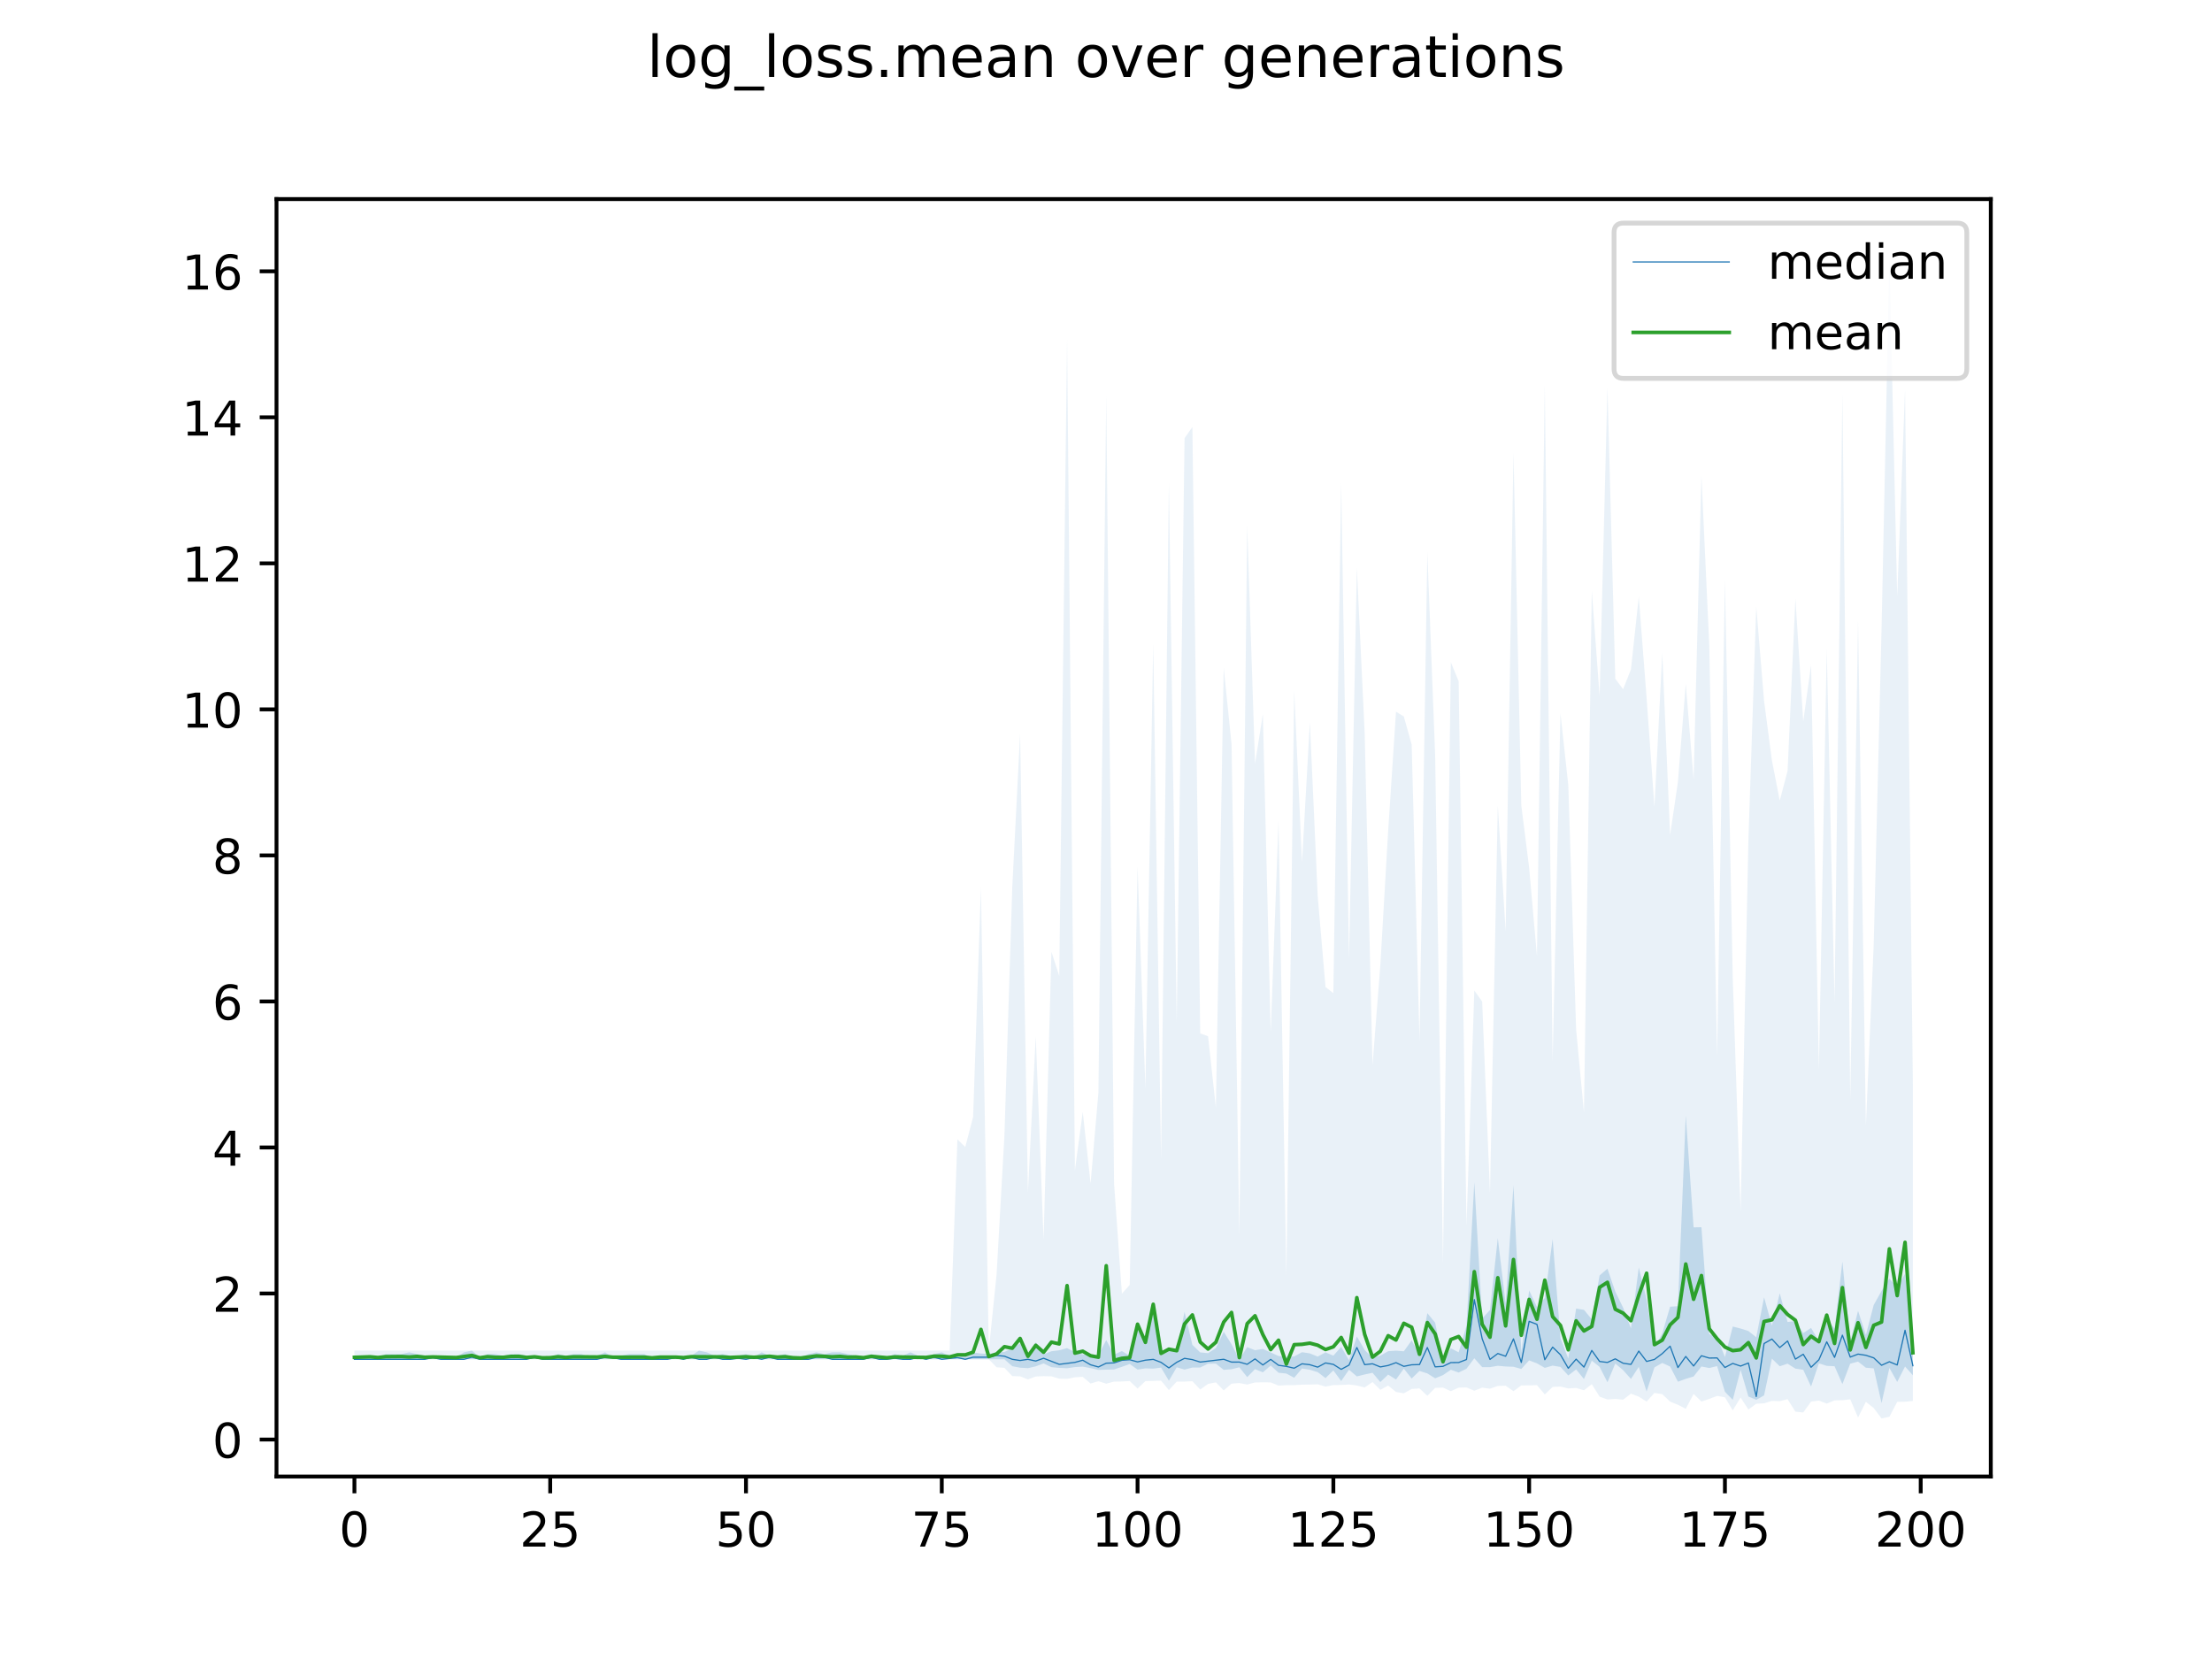 <?xml version="1.0" encoding="utf-8" standalone="no"?>
<!DOCTYPE svg PUBLIC "-//W3C//DTD SVG 1.1//EN"
  "http://www.w3.org/Graphics/SVG/1.1/DTD/svg11.dtd">
<!-- Created with matplotlib (https://matplotlib.org/) -->
<svg height="345.6pt" version="1.1" viewBox="0 0 460.8 345.6" width="460.8pt" xmlns="http://www.w3.org/2000/svg" xmlns:xlink="http://www.w3.org/1999/xlink">
 <defs>
  <style type="text/css">
*{stroke-linecap:butt;stroke-linejoin:round;}
  </style>
 </defs>
 <g id="figure_1">
  <g id="patch_1">
   <path d="M 0 345.6 
L 460.8 345.6 
L 460.8 0 
L 0 0 
z
" style="fill:#ffffff;"/>
  </g>
  <g id="axes_1">
   <g id="patch_2">
    <path d="M 57.6 307.584 
L 414.72 307.584 
L 414.72 41.472 
L 57.6 41.472 
z
" style="fill:#ffffff;"/>
   </g>
   <g id="PolyCollection_1">
    <path clip-path="url(#pe502522f1c)" d="M 73.833 282.726 
L 73.833 283.169 
L 75.464 283.169 
L 77.096 283.169 
L 78.727 283.169 
L 80.358 283.169 
L 81.99 283.169 
L 83.621 283.169 
L 85.253 283.169 
L 86.884 283.169 
L 88.516 283.169 
L 90.147 283.169 
L 91.778 283.169 
L 93.41 283.169 
L 95.041 283.169 
L 96.673 283.169 
L 98.304 283.169 
L 99.936 283.169 
L 101.567 283.169 
L 103.198 283.169 
L 104.83 283.169 
L 106.461 283.169 
L 108.093 283.169 
L 109.724 283.169 
L 111.356 283.169 
L 112.987 283.169 
L 114.618 283.169 
L 116.25 283.169 
L 117.881 283.169 
L 119.513 283.169 
L 121.144 283.169 
L 122.776 283.169 
L 124.407 283.169 
L 126.038 283.169 
L 127.67 283.169 
L 129.301 283.169 
L 130.933 283.169 
L 132.564 283.169 
L 134.196 283.169 
L 135.827 283.169 
L 137.458 283.169 
L 139.09 283.169 
L 140.721 283.169 
L 142.353 283.169 
L 143.984 283.169 
L 145.616 283.169 
L 147.247 283.169 
L 148.879 283.169 
L 150.51 283.169 
L 152.141 283.169 
L 153.773 283.169 
L 155.404 283.169 
L 157.036 283.169 
L 158.667 283.169 
L 160.299 283.169 
L 161.93 283.169 
L 163.561 283.169 
L 165.193 283.169 
L 166.824 283.169 
L 168.456 283.169 
L 170.087 283.169 
L 171.719 283.169 
L 173.35 283.169 
L 174.981 283.169 
L 176.613 283.169 
L 178.244 283.169 
L 179.876 283.169 
L 181.507 283.169 
L 183.139 283.169 
L 184.77 283.169 
L 186.401 283.169 
L 188.033 283.169 
L 189.664 283.169 
L 191.296 283.169 
L 192.927 283.169 
L 194.559 283.169 
L 196.19 283.169 
L 197.821 283.169 
L 199.453 283.169 
L 201.084 283.169 
L 202.716 283.169 
L 204.347 283.169 
L 205.979 283.169 
L 207.61 283.168 
L 209.241 283.169 
L 210.873 284.602 
L 212.504 284.916 
L 214.136 285.014 
L 215.767 284.633 
L 217.399 284.022 
L 219.03 284.805 
L 220.661 284.959 
L 222.293 285.031 
L 223.924 284.789 
L 225.556 284.698 
L 227.187 285.004 
L 228.819 285.375 
L 230.45 285.323 
L 232.081 285.285 
L 233.713 284.738 
L 235.344 284.145 
L 236.976 285.31 
L 238.607 285.055 
L 240.239 285.112 
L 241.87 284.898 
L 243.501 287.63 
L 245.133 284.836 
L 246.764 285.309 
L 248.396 284.889 
L 250.027 284.878 
L 251.659 284.082 
L 253.29 284.079 
L 254.921 285.369 
L 256.553 285.232 
L 258.184 284.832 
L 259.816 286.876 
L 261.447 285.218 
L 263.079 285.878 
L 264.71 284.472 
L 266.341 285.965 
L 267.973 286.134 
L 269.604 287.009 
L 271.236 285.082 
L 272.867 285.343 
L 274.499 285.836 
L 276.13 287.082 
L 277.761 285.482 
L 279.393 287.7 
L 281.024 285.339 
L 282.656 286.733 
L 284.287 286.325 
L 285.919 285.975 
L 287.55 287.903 
L 289.181 286.35 
L 290.813 287.374 
L 292.444 285.116 
L 294.076 287.167 
L 295.707 285.588 
L 297.339 286.107 
L 298.97 287.128 
L 300.601 286.462 
L 302.233 285.346 
L 303.864 285.919 
L 305.496 285.128 
L 307.127 282.952 
L 308.759 284.795 
L 310.39 284.799 
L 312.021 284.517 
L 313.653 284.665 
L 315.284 284.722 
L 316.916 285.18 
L 318.547 283.391 
L 320.179 284.012 
L 321.81 284.951 
L 323.441 284.481 
L 325.073 284.752 
L 326.704 286.541 
L 328.336 285.272 
L 329.967 287.279 
L 331.599 283.46 
L 333.23 284.737 
L 334.862 287.954 
L 336.493 284.048 
L 338.124 285.428 
L 339.756 287.256 
L 341.387 284.748 
L 343.019 289.873 
L 344.65 284.849 
L 346.282 283.929 
L 347.913 284.667 
L 349.544 287.836 
L 351.176 287.241 
L 352.807 286.747 
L 354.439 284.664 
L 356.07 284.979 
L 357.702 284.581 
L 359.333 289.929 
L 360.964 291.614 
L 362.596 285.372 
L 364.227 290.915 
L 365.859 291.613 
L 367.49 290.675 
L 369.122 283.027 
L 370.753 284.619 
L 372.384 284.075 
L 374.016 285.109 
L 375.647 285.346 
L 377.279 288.842 
L 378.91 284.007 
L 380.542 284.533 
L 382.173 284.611 
L 383.804 288.332 
L 385.436 284.081 
L 387.067 283.649 
L 388.699 284.92 
L 390.33 285.058 
L 391.962 292.295 
L 393.593 284.968 
L 395.224 287.882 
L 396.856 284.664 
L 398.487 286.496 
L 398.487 281.914 
L 398.487 281.914 
L 396.856 265.36 
L 395.224 268.183 
L 393.593 266.361 
L 391.962 268.929 
L 390.33 271.851 
L 388.699 278.084 
L 387.067 273.069 
L 385.436 279.495 
L 383.804 262.797 
L 382.173 276.785 
L 380.542 274.644 
L 378.91 279.376 
L 377.279 276.631 
L 375.647 277.699 
L 374.016 275.179 
L 372.384 275.393 
L 370.753 269.425 
L 369.122 276.134 
L 367.49 270.254 
L 365.859 278.578 
L 364.227 277.28 
L 362.596 276.756 
L 360.964 276.341 
L 359.333 282.691 
L 357.702 278.536 
L 356.07 277.936 
L 354.439 255.646 
L 352.807 255.682 
L 351.176 232.377 
L 349.544 272.106 
L 347.913 272.209 
L 346.282 277.767 
L 344.65 280.724 
L 343.019 270.68 
L 341.387 264.031 
L 339.756 276.714 
L 338.124 272.409 
L 336.493 269.061 
L 334.862 264.288 
L 333.23 265.686 
L 331.599 274.827 
L 329.967 272.862 
L 328.336 272.608 
L 326.704 283.01 
L 325.073 278.783 
L 323.441 258.117 
L 321.81 270.395 
L 320.179 272.263 
L 318.547 268.82 
L 316.916 281.738 
L 315.284 246.907 
L 313.653 271.59 
L 312.021 257.908 
L 310.39 272.906 
L 308.759 274.676 
L 307.127 246.268 
L 305.496 276.185 
L 303.864 281.714 
L 302.233 280.866 
L 300.601 283.772 
L 298.97 275.537 
L 297.339 273.55 
L 295.707 282.35 
L 294.076 279.234 
L 292.444 281.498 
L 290.813 281.371 
L 289.181 281.484 
L 287.55 282.393 
L 285.919 282.862 
L 284.287 281.218 
L 282.656 278.417 
L 281.024 283.342 
L 279.393 280.579 
L 277.761 282.41 
L 276.13 281.716 
L 274.499 282.601 
L 272.867 281.937 
L 271.236 281.688 
L 269.604 282.569 
L 267.973 282.677 
L 266.341 282.477 
L 264.71 281.742 
L 263.079 281.007 
L 261.447 281.271 
L 259.816 280.631 
L 258.184 283.181 
L 256.553 280.04 
L 254.921 277.423 
L 253.29 280.834 
L 251.659 281.885 
L 250.027 281.73 
L 248.396 280.164 
L 246.764 273.298 
L 245.133 281.321 
L 243.501 281.28 
L 241.87 282.186 
L 240.239 272.408 
L 238.607 278.62 
L 236.976 276.023 
L 235.344 282.432 
L 233.713 281.447 
L 232.081 282.2 
L 230.45 279.154 
L 228.819 282.315 
L 227.187 282.286 
L 225.556 282.139 
L 223.924 281.693 
L 222.293 280.835 
L 220.661 281.287 
L 219.03 281.49 
L 217.399 282.135 
L 215.767 279.616 
L 214.136 282.726 
L 212.504 279.876 
L 210.873 280.834 
L 209.241 281.633 
L 207.61 281.715 
L 205.979 282.06 
L 204.347 281.964 
L 202.716 281.715 
L 201.084 282.442 
L 199.453 282.726 
L 197.821 282.442 
L 196.19 281.715 
L 194.559 282.078 
L 192.927 282.785 
L 191.296 282.442 
L 189.664 281.715 
L 188.033 282.442 
L 186.401 282.078 
L 184.77 282.726 
L 183.139 282.442 
L 181.507 282.078 
L 179.876 282.726 
L 178.244 282.442 
L 176.613 282.078 
L 174.981 281.715 
L 173.35 281.715 
L 171.719 282.078 
L 170.087 281.715 
L 168.456 282.078 
L 166.824 282.726 
L 165.193 282.805 
L 163.561 282.078 
L 161.93 282.442 
L 160.299 282.442 
L 158.667 281.715 
L 157.036 282.726 
L 155.404 282.078 
L 153.773 282.442 
L 152.141 282.442 
L 150.51 282.078 
L 148.879 282.442 
L 147.247 281.715 
L 145.616 281.351 
L 143.984 282.442 
L 142.353 282.805 
L 140.721 282.726 
L 139.09 282.442 
L 137.458 282.726 
L 135.827 282.805 
L 134.196 282.078 
L 132.564 282.078 
L 130.933 282.078 
L 129.301 282.442 
L 127.67 282.726 
L 126.038 281.715 
L 124.407 282.442 
L 122.776 282.726 
L 121.144 282.078 
L 119.513 282.078 
L 117.881 282.442 
L 116.25 282.078 
L 114.618 282.726 
L 112.987 282.726 
L 111.356 282.442 
L 109.724 282.442 
L 108.093 282.078 
L 106.461 282.078 
L 104.83 282.442 
L 103.198 282.078 
L 101.567 282.078 
L 99.936 282.726 
L 98.304 281.351 
L 96.673 281.715 
L 95.041 282.785 
L 93.41 282.442 
L 91.778 282.442 
L 90.147 282.726 
L 88.516 282.442 
L 86.884 282.078 
L 85.253 281.715 
L 83.621 282.078 
L 81.99 282.078 
L 80.358 282.078 
L 78.727 282.726 
L 77.096 282.442 
L 75.464 282.442 
L 73.833 282.726 
z
" style="fill:#1f77b4;fill-opacity:0.2;"/>
   </g>
   <g id="PolyCollection_2">
    <path clip-path="url(#pe502522f1c)" d="M 73.833 281.351 
L 73.833 283.169 
L 75.464 283.169 
L 77.096 283.169 
L 78.727 283.169 
L 80.358 283.169 
L 81.99 283.169 
L 83.621 283.169 
L 85.253 283.169 
L 86.884 283.169 
L 88.516 283.169 
L 90.147 283.169 
L 91.778 283.169 
L 93.41 283.169 
L 95.041 283.169 
L 96.673 283.169 
L 98.304 283.169 
L 99.936 283.169 
L 101.567 283.169 
L 103.198 283.169 
L 104.83 283.169 
L 106.461 283.169 
L 108.093 283.169 
L 109.724 283.169 
L 111.356 283.169 
L 112.987 283.169 
L 114.618 283.169 
L 116.25 283.169 
L 117.881 283.169 
L 119.513 283.169 
L 121.144 283.169 
L 122.776 283.169 
L 124.407 283.169 
L 126.038 283.169 
L 127.67 283.169 
L 129.301 283.169 
L 130.933 283.169 
L 132.564 283.169 
L 134.196 283.169 
L 135.827 283.169 
L 137.458 283.169 
L 139.09 283.169 
L 140.721 283.169 
L 142.353 283.169 
L 143.984 283.169 
L 145.616 283.169 
L 147.247 283.169 
L 148.879 283.169 
L 150.51 283.169 
L 152.141 283.169 
L 153.773 283.169 
L 155.404 283.169 
L 157.036 283.169 
L 158.667 283.169 
L 160.299 283.169 
L 161.93 283.169 
L 163.561 283.169 
L 165.193 283.169 
L 166.824 283.169 
L 168.456 283.169 
L 170.087 283.169 
L 171.719 283.169 
L 173.35 283.169 
L 174.981 283.169 
L 176.613 283.169 
L 178.244 283.169 
L 179.876 283.169 
L 181.507 283.169 
L 183.139 283.169 
L 184.77 283.169 
L 186.401 283.169 
L 188.033 283.169 
L 189.664 283.169 
L 191.296 283.169 
L 192.927 283.169 
L 194.559 283.169 
L 196.19 283.169 
L 197.821 283.169 
L 199.453 283.169 
L 201.084 283.169 
L 202.716 283.169 
L 204.347 283.169 
L 205.979 283.169 
L 207.61 284.826 
L 209.241 284.944 
L 210.873 286.668 
L 212.504 286.709 
L 214.136 287.36 
L 215.767 286.744 
L 217.399 286.681 
L 219.03 286.712 
L 220.661 287.208 
L 222.293 287.237 
L 223.924 286.911 
L 225.556 286.823 
L 227.187 288.208 
L 228.819 287.729 
L 230.45 288.245 
L 232.081 287.81 
L 233.713 287.788 
L 235.344 287.697 
L 236.976 289.263 
L 238.607 287.708 
L 240.239 287.665 
L 241.87 287.611 
L 243.501 289.586 
L 245.133 287.812 
L 246.764 287.807 
L 248.396 287.73 
L 250.027 289.467 
L 251.659 288.302 
L 253.29 287.968 
L 254.921 289.645 
L 256.553 288.239 
L 258.184 288.115 
L 259.816 288.427 
L 261.447 287.992 
L 263.079 287.962 
L 264.71 287.983 
L 266.341 288.643 
L 267.973 288.558 
L 269.604 288.553 
L 271.236 288.448 
L 272.867 288.435 
L 274.499 288.375 
L 276.13 288.852 
L 277.761 288.538 
L 279.393 288.522 
L 281.024 288.415 
L 282.656 288.626 
L 284.287 289.036 
L 285.919 287.908 
L 287.55 289.534 
L 289.181 288.634 
L 290.813 289.973 
L 292.444 290.25 
L 294.076 289.347 
L 295.707 289.235 
L 297.339 290.781 
L 298.97 289.129 
L 300.601 289.06 
L 302.233 289.807 
L 303.864 289.072 
L 305.496 289.033 
L 307.127 289.714 
L 308.759 289.072 
L 310.39 289.292 
L 312.021 288.718 
L 313.653 288.671 
L 315.284 289.812 
L 316.916 288.603 
L 318.547 288.601 
L 320.179 288.558 
L 321.81 290.486 
L 323.441 288.92 
L 325.073 288.852 
L 326.704 289.239 
L 328.336 289.137 
L 329.967 289.62 
L 331.599 288.352 
L 333.23 290.947 
L 334.862 291.539 
L 336.493 291.417 
L 338.124 291.578 
L 339.756 290.328 
L 341.387 290.95 
L 343.019 291.972 
L 344.65 290.168 
L 346.282 290.43 
L 347.913 291.984 
L 349.544 292.643 
L 351.176 293.476 
L 352.807 290.382 
L 354.439 291.963 
L 356.07 291.412 
L 357.702 290.796 
L 359.333 291.075 
L 360.964 293.807 
L 362.596 291.134 
L 364.227 293.631 
L 365.859 292.422 
L 367.49 292.337 
L 369.122 291.828 
L 370.753 291.886 
L 372.384 291.473 
L 374.016 294.077 
L 375.647 294.24 
L 377.279 291.973 
L 378.91 291.762 
L 380.542 292.402 
L 382.173 291.716 
L 383.804 291.691 
L 385.436 291.506 
L 387.067 295.29 
L 388.699 292.029 
L 390.33 293.32 
L 391.962 295.488 
L 393.593 295.147 
L 395.224 292.031 
L 396.856 292.004 
L 398.487 291.844 
L 398.487 226.254 
L 398.487 226.254 
L 396.856 81.168 
L 395.224 124.248 
L 393.593 53.568 
L 391.962 131.064 
L 390.33 196.694 
L 388.699 234.497 
L 387.067 129.217 
L 385.436 229.077 
L 383.804 81.984 
L 382.173 208.722 
L 380.542 135.233 
L 378.91 222.748 
L 377.279 138.503 
L 375.647 150.29 
L 374.016 124.702 
L 372.384 160.602 
L 370.753 166.787 
L 369.122 158.407 
L 367.49 146.033 
L 365.859 126.356 
L 364.227 174.914 
L 362.596 252.325 
L 360.964 203.854 
L 359.333 120.765 
L 357.702 220.076 
L 356.07 134.372 
L 354.439 99.064 
L 352.807 162.335 
L 351.176 142.443 
L 349.544 162.891 
L 347.913 173.959 
L 346.282 136.035 
L 344.65 168.098 
L 343.019 145.408 
L 341.387 124.325 
L 339.756 139.443 
L 338.124 143.57 
L 336.493 141.394 
L 334.862 80.604 
L 333.23 145.044 
L 331.599 123.089 
L 329.967 231.75 
L 328.336 214.451 
L 326.704 163.56 
L 325.073 148.636 
L 323.441 221.098 
L 321.81 80.173 
L 320.179 199.186 
L 318.547 180.743 
L 316.916 167.792 
L 315.284 94.248 
L 313.653 193.982 
L 312.021 167.786 
L 310.39 248.546 
L 308.759 208.637 
L 307.127 206.336 
L 305.496 255.341 
L 303.864 141.916 
L 302.233 137.955 
L 300.601 263.29 
L 298.97 157.415 
L 297.339 115.03 
L 295.707 216.77 
L 294.076 155.097 
L 292.444 149.268 
L 290.813 148.251 
L 289.181 173.071 
L 287.55 201.057 
L 285.919 221.906 
L 284.287 152.715 
L 282.656 118.233 
L 281.024 199.815 
L 279.393 100.595 
L 277.761 206.902 
L 276.13 205.612 
L 274.499 186.626 
L 272.867 150.391 
L 271.236 179.588 
L 269.604 143.84 
L 267.973 265.974 
L 266.341 171 
L 264.71 215.011 
L 263.079 148.738 
L 261.447 159.118 
L 259.816 109.465 
L 258.184 257.372 
L 256.553 155.034 
L 254.921 139.097 
L 253.29 230.736 
L 251.659 215.855 
L 250.027 215.288 
L 248.396 88.952 
L 246.764 91.28 
L 245.133 213.014 
L 243.501 100.409 
L 241.87 241.493 
L 240.239 133.999 
L 238.607 226.699 
L 236.976 180.481 
L 235.344 267.658 
L 233.713 269.506 
L 232.081 246.567 
L 230.45 82.33 
L 228.819 227.612 
L 227.187 246.535 
L 225.556 231.635 
L 223.924 243.777 
L 222.293 70.64 
L 220.661 203.3 
L 219.03 198.266 
L 217.399 258.299 
L 215.767 215.831 
L 214.136 248.37 
L 212.504 152.852 
L 210.873 184.894 
L 209.241 236.547 
L 207.61 265.453 
L 205.979 281.351 
L 204.347 184.876 
L 202.716 232.664 
L 201.084 238.949 
L 199.453 237.347 
L 197.821 281.351 
L 196.19 281.351 
L 194.559 281.351 
L 192.927 281.351 
L 191.296 281.351 
L 189.664 281.351 
L 188.033 281.351 
L 186.401 281.351 
L 184.77 281.351 
L 183.139 281.351 
L 181.507 281.351 
L 179.876 281.351 
L 178.244 281.351 
L 176.613 281.351 
L 174.981 281.351 
L 173.35 281.351 
L 171.719 281.351 
L 170.087 281.351 
L 168.456 281.351 
L 166.824 281.351 
L 165.193 281.351 
L 163.561 281.351 
L 161.93 281.351 
L 160.299 281.351 
L 158.667 281.351 
L 157.036 281.351 
L 155.404 281.351 
L 153.773 281.351 
L 152.141 281.351 
L 150.51 281.351 
L 148.879 281.351 
L 147.247 281.351 
L 145.616 281.351 
L 143.984 281.351 
L 142.353 281.351 
L 140.721 281.351 
L 139.09 281.351 
L 137.458 281.351 
L 135.827 281.351 
L 134.196 281.351 
L 132.564 281.351 
L 130.933 281.351 
L 129.301 281.351 
L 127.67 281.351 
L 126.038 281.351 
L 124.407 281.351 
L 122.776 281.351 
L 121.144 281.351 
L 119.513 281.351 
L 117.881 281.351 
L 116.25 281.351 
L 114.618 281.351 
L 112.987 281.351 
L 111.356 281.351 
L 109.724 281.351 
L 108.093 281.351 
L 106.461 281.351 
L 104.83 281.351 
L 103.198 281.351 
L 101.567 281.351 
L 99.936 281.351 
L 98.304 281.351 
L 96.673 281.351 
L 95.041 281.351 
L 93.41 281.351 
L 91.778 281.351 
L 90.147 281.351 
L 88.516 281.351 
L 86.884 281.351 
L 85.253 281.351 
L 83.621 281.351 
L 81.99 281.351 
L 80.358 281.351 
L 78.727 281.351 
L 77.096 281.351 
L 75.464 281.351 
L 73.833 281.351 
z
" style="fill:#1f77b4;fill-opacity:0.1;"/>
   </g>
   <g id="matplotlib.axis_1">
    <g id="xtick_1">
     <g id="line2d_1">
      <defs>
       <path d="M 0 0 
L 0 3.5 
" id="mf4e3dee9b6" style="stroke:#000000;stroke-width:0.8;"/>
      </defs>
      <g>
       <use style="stroke:#000000;stroke-width:0.8;" x="73.833" xlink:href="#mf4e3dee9b6" y="307.584"/>
      </g>
     </g>
     <g id="text_1">
      <!-- 0 -->
      <defs>
       <path d="M 31.781 66.406 
Q 24.172 66.406 20.328 58.906 
Q 16.5 51.422 16.5 36.375 
Q 16.5 21.391 20.328 13.891 
Q 24.172 6.391 31.781 6.391 
Q 39.453 6.391 43.281 13.891 
Q 47.125 21.391 47.125 36.375 
Q 47.125 51.422 43.281 58.906 
Q 39.453 66.406 31.781 66.406 
z
M 31.781 74.219 
Q 44.047 74.219 50.516 64.516 
Q 56.984 54.828 56.984 36.375 
Q 56.984 17.969 50.516 8.266 
Q 44.047 -1.422 31.781 -1.422 
Q 19.531 -1.422 13.062 8.266 
Q 6.594 17.969 6.594 36.375 
Q 6.594 54.828 13.062 64.516 
Q 19.531 74.219 31.781 74.219 
z
" id="DejaVuSans-48"/>
      </defs>
      <g transform="translate(70.651 322.182)scale(0.1 -0.1)">
       <use xlink:href="#DejaVuSans-48"/>
      </g>
     </g>
    </g>
    <g id="xtick_2">
     <g id="line2d_2">
      <g>
       <use style="stroke:#000000;stroke-width:0.8;" x="114.618" xlink:href="#mf4e3dee9b6" y="307.584"/>
      </g>
     </g>
     <g id="text_2">
      <!-- 25 -->
      <defs>
       <path d="M 19.188 8.297 
L 53.609 8.297 
L 53.609 0 
L 7.328 0 
L 7.328 8.297 
Q 12.938 14.109 22.625 23.891 
Q 32.328 33.688 34.812 36.531 
Q 39.547 41.844 41.422 45.531 
Q 43.312 49.219 43.312 52.781 
Q 43.312 58.594 39.234 62.25 
Q 35.156 65.922 28.609 65.922 
Q 23.969 65.922 18.812 64.312 
Q 13.672 62.703 7.812 59.422 
L 7.812 69.391 
Q 13.766 71.781 18.938 73 
Q 24.125 74.219 28.422 74.219 
Q 39.75 74.219 46.484 68.547 
Q 53.219 62.891 53.219 53.422 
Q 53.219 48.922 51.531 44.891 
Q 49.859 40.875 45.406 35.406 
Q 44.188 33.984 37.641 27.219 
Q 31.109 20.453 19.188 8.297 
z
" id="DejaVuSans-50"/>
       <path d="M 10.797 72.906 
L 49.516 72.906 
L 49.516 64.594 
L 19.828 64.594 
L 19.828 46.734 
Q 21.969 47.469 24.109 47.828 
Q 26.266 48.188 28.422 48.188 
Q 40.625 48.188 47.75 41.5 
Q 54.891 34.812 54.891 23.391 
Q 54.891 11.625 47.562 5.094 
Q 40.234 -1.422 26.906 -1.422 
Q 22.312 -1.422 17.547 -0.641 
Q 12.797 0.141 7.719 1.703 
L 7.719 11.625 
Q 12.109 9.234 16.797 8.062 
Q 21.484 6.891 26.703 6.891 
Q 35.156 6.891 40.078 11.328 
Q 45.016 15.766 45.016 23.391 
Q 45.016 31 40.078 35.438 
Q 35.156 39.891 26.703 39.891 
Q 22.75 39.891 18.812 39.016 
Q 14.891 38.141 10.797 36.281 
z
" id="DejaVuSans-53"/>
      </defs>
      <g transform="translate(108.256 322.182)scale(0.1 -0.1)">
       <use xlink:href="#DejaVuSans-50"/>
       <use x="63.623" xlink:href="#DejaVuSans-53"/>
      </g>
     </g>
    </g>
    <g id="xtick_3">
     <g id="line2d_3">
      <g>
       <use style="stroke:#000000;stroke-width:0.8;" x="155.404" xlink:href="#mf4e3dee9b6" y="307.584"/>
      </g>
     </g>
     <g id="text_3">
      <!-- 50 -->
      <g transform="translate(149.042 322.182)scale(0.1 -0.1)">
       <use xlink:href="#DejaVuSans-53"/>
       <use x="63.623" xlink:href="#DejaVuSans-48"/>
      </g>
     </g>
    </g>
    <g id="xtick_4">
     <g id="line2d_4">
      <g>
       <use style="stroke:#000000;stroke-width:0.8;" x="196.19" xlink:href="#mf4e3dee9b6" y="307.584"/>
      </g>
     </g>
     <g id="text_4">
      <!-- 75 -->
      <defs>
       <path d="M 8.203 72.906 
L 55.078 72.906 
L 55.078 68.703 
L 28.609 0 
L 18.312 0 
L 43.219 64.594 
L 8.203 64.594 
z
" id="DejaVuSans-55"/>
      </defs>
      <g transform="translate(189.827 322.182)scale(0.1 -0.1)">
       <use xlink:href="#DejaVuSans-55"/>
       <use x="63.623" xlink:href="#DejaVuSans-53"/>
      </g>
     </g>
    </g>
    <g id="xtick_5">
     <g id="line2d_5">
      <g>
       <use style="stroke:#000000;stroke-width:0.8;" x="236.976" xlink:href="#mf4e3dee9b6" y="307.584"/>
      </g>
     </g>
     <g id="text_5">
      <!-- 100 -->
      <defs>
       <path d="M 12.406 8.297 
L 28.516 8.297 
L 28.516 63.922 
L 10.984 60.406 
L 10.984 69.391 
L 28.422 72.906 
L 38.281 72.906 
L 38.281 8.297 
L 54.391 8.297 
L 54.391 0 
L 12.406 0 
z
" id="DejaVuSans-49"/>
      </defs>
      <g transform="translate(227.432 322.182)scale(0.1 -0.1)">
       <use xlink:href="#DejaVuSans-49"/>
       <use x="63.623" xlink:href="#DejaVuSans-48"/>
       <use x="127.246" xlink:href="#DejaVuSans-48"/>
      </g>
     </g>
    </g>
    <g id="xtick_6">
     <g id="line2d_6">
      <g>
       <use style="stroke:#000000;stroke-width:0.8;" x="277.761" xlink:href="#mf4e3dee9b6" y="307.584"/>
      </g>
     </g>
     <g id="text_6">
      <!-- 125 -->
      <g transform="translate(268.218 322.182)scale(0.1 -0.1)">
       <use xlink:href="#DejaVuSans-49"/>
       <use x="63.623" xlink:href="#DejaVuSans-50"/>
       <use x="127.246" xlink:href="#DejaVuSans-53"/>
      </g>
     </g>
    </g>
    <g id="xtick_7">
     <g id="line2d_7">
      <g>
       <use style="stroke:#000000;stroke-width:0.8;" x="318.547" xlink:href="#mf4e3dee9b6" y="307.584"/>
      </g>
     </g>
     <g id="text_7">
      <!-- 150 -->
      <g transform="translate(309.003 322.182)scale(0.1 -0.1)">
       <use xlink:href="#DejaVuSans-49"/>
       <use x="63.623" xlink:href="#DejaVuSans-53"/>
       <use x="127.246" xlink:href="#DejaVuSans-48"/>
      </g>
     </g>
    </g>
    <g id="xtick_8">
     <g id="line2d_8">
      <g>
       <use style="stroke:#000000;stroke-width:0.8;" x="359.333" xlink:href="#mf4e3dee9b6" y="307.584"/>
      </g>
     </g>
     <g id="text_8">
      <!-- 175 -->
      <g transform="translate(349.789 322.182)scale(0.1 -0.1)">
       <use xlink:href="#DejaVuSans-49"/>
       <use x="63.623" xlink:href="#DejaVuSans-55"/>
       <use x="127.246" xlink:href="#DejaVuSans-53"/>
      </g>
     </g>
    </g>
    <g id="xtick_9">
     <g id="line2d_9">
      <g>
       <use style="stroke:#000000;stroke-width:0.8;" x="400.119" xlink:href="#mf4e3dee9b6" y="307.584"/>
      </g>
     </g>
     <g id="text_9">
      <!-- 200 -->
      <g transform="translate(390.575 322.182)scale(0.1 -0.1)">
       <use xlink:href="#DejaVuSans-50"/>
       <use x="63.623" xlink:href="#DejaVuSans-48"/>
       <use x="127.246" xlink:href="#DejaVuSans-48"/>
      </g>
     </g>
    </g>
   </g>
   <g id="matplotlib.axis_2">
    <g id="ytick_1">
     <g id="line2d_10">
      <defs>
       <path d="M 0 0 
L -3.5 0 
" id="ma619b55858" style="stroke:#000000;stroke-width:0.8;"/>
      </defs>
      <g>
       <use style="stroke:#000000;stroke-width:0.8;" x="57.6" xlink:href="#ma619b55858" y="299.879"/>
      </g>
     </g>
     <g id="text_10">
      <!-- 0 -->
      <g transform="translate(44.237 303.678)scale(0.1 -0.1)">
       <use xlink:href="#DejaVuSans-48"/>
      </g>
     </g>
    </g>
    <g id="ytick_2">
     <g id="line2d_11">
      <g>
       <use style="stroke:#000000;stroke-width:0.8;" x="57.6" xlink:href="#ma619b55858" y="269.458"/>
      </g>
     </g>
     <g id="text_11">
      <!-- 2 -->
      <g transform="translate(44.237 273.258)scale(0.1 -0.1)">
       <use xlink:href="#DejaVuSans-50"/>
      </g>
     </g>
    </g>
    <g id="ytick_3">
     <g id="line2d_12">
      <g>
       <use style="stroke:#000000;stroke-width:0.8;" x="57.6" xlink:href="#ma619b55858" y="239.038"/>
      </g>
     </g>
     <g id="text_12">
      <!-- 4 -->
      <defs>
       <path d="M 37.797 64.312 
L 12.891 25.391 
L 37.797 25.391 
z
M 35.203 72.906 
L 47.609 72.906 
L 47.609 25.391 
L 58.016 25.391 
L 58.016 17.188 
L 47.609 17.188 
L 47.609 0 
L 37.797 0 
L 37.797 17.188 
L 4.891 17.188 
L 4.891 26.703 
z
" id="DejaVuSans-52"/>
      </defs>
      <g transform="translate(44.237 242.837)scale(0.1 -0.1)">
       <use xlink:href="#DejaVuSans-52"/>
      </g>
     </g>
    </g>
    <g id="ytick_4">
     <g id="line2d_13">
      <g>
       <use style="stroke:#000000;stroke-width:0.8;" x="57.6" xlink:href="#ma619b55858" y="208.617"/>
      </g>
     </g>
     <g id="text_13">
      <!-- 6 -->
      <defs>
       <path d="M 33.016 40.375 
Q 26.375 40.375 22.484 35.828 
Q 18.609 31.297 18.609 23.391 
Q 18.609 15.531 22.484 10.953 
Q 26.375 6.391 33.016 6.391 
Q 39.656 6.391 43.531 10.953 
Q 47.406 15.531 47.406 23.391 
Q 47.406 31.297 43.531 35.828 
Q 39.656 40.375 33.016 40.375 
z
M 52.594 71.297 
L 52.594 62.312 
Q 48.875 64.062 45.094 64.984 
Q 41.312 65.922 37.594 65.922 
Q 27.828 65.922 22.672 59.328 
Q 17.531 52.734 16.797 39.406 
Q 19.672 43.656 24.016 45.922 
Q 28.375 48.188 33.594 48.188 
Q 44.578 48.188 50.953 41.516 
Q 57.328 34.859 57.328 23.391 
Q 57.328 12.156 50.688 5.359 
Q 44.047 -1.422 33.016 -1.422 
Q 20.359 -1.422 13.672 8.266 
Q 6.984 17.969 6.984 36.375 
Q 6.984 53.656 15.188 63.938 
Q 23.391 74.219 37.203 74.219 
Q 40.922 74.219 44.703 73.484 
Q 48.484 72.75 52.594 71.297 
z
" id="DejaVuSans-54"/>
      </defs>
      <g transform="translate(44.237 212.417)scale(0.1 -0.1)">
       <use xlink:href="#DejaVuSans-54"/>
      </g>
     </g>
    </g>
    <g id="ytick_5">
     <g id="line2d_14">
      <g>
       <use style="stroke:#000000;stroke-width:0.8;" x="57.6" xlink:href="#ma619b55858" y="178.197"/>
      </g>
     </g>
     <g id="text_14">
      <!-- 8 -->
      <defs>
       <path d="M 31.781 34.625 
Q 24.75 34.625 20.719 30.859 
Q 16.703 27.094 16.703 20.516 
Q 16.703 13.922 20.719 10.156 
Q 24.75 6.391 31.781 6.391 
Q 38.812 6.391 42.859 10.172 
Q 46.922 13.969 46.922 20.516 
Q 46.922 27.094 42.891 30.859 
Q 38.875 34.625 31.781 34.625 
z
M 21.922 38.812 
Q 15.578 40.375 12.031 44.719 
Q 8.5 49.078 8.5 55.328 
Q 8.5 64.062 14.719 69.141 
Q 20.953 74.219 31.781 74.219 
Q 42.672 74.219 48.875 69.141 
Q 55.078 64.062 55.078 55.328 
Q 55.078 49.078 51.531 44.719 
Q 48 40.375 41.703 38.812 
Q 48.828 37.156 52.797 32.312 
Q 56.781 27.484 56.781 20.516 
Q 56.781 9.906 50.312 4.234 
Q 43.844 -1.422 31.781 -1.422 
Q 19.734 -1.422 13.25 4.234 
Q 6.781 9.906 6.781 20.516 
Q 6.781 27.484 10.781 32.312 
Q 14.797 37.156 21.922 38.812 
z
M 18.312 54.391 
Q 18.312 48.734 21.844 45.562 
Q 25.391 42.391 31.781 42.391 
Q 38.141 42.391 41.719 45.562 
Q 45.312 48.734 45.312 54.391 
Q 45.312 60.062 41.719 63.234 
Q 38.141 66.406 31.781 66.406 
Q 25.391 66.406 21.844 63.234 
Q 18.312 60.062 18.312 54.391 
z
" id="DejaVuSans-56"/>
      </defs>
      <g transform="translate(44.237 181.996)scale(0.1 -0.1)">
       <use xlink:href="#DejaVuSans-56"/>
      </g>
     </g>
    </g>
    <g id="ytick_6">
     <g id="line2d_15">
      <g>
       <use style="stroke:#000000;stroke-width:0.8;" x="57.6" xlink:href="#ma619b55858" y="147.776"/>
      </g>
     </g>
     <g id="text_15">
      <!-- 10 -->
      <g transform="translate(37.875 151.575)scale(0.1 -0.1)">
       <use xlink:href="#DejaVuSans-49"/>
       <use x="63.623" xlink:href="#DejaVuSans-48"/>
      </g>
     </g>
    </g>
    <g id="ytick_7">
     <g id="line2d_16">
      <g>
       <use style="stroke:#000000;stroke-width:0.8;" x="57.6" xlink:href="#ma619b55858" y="117.356"/>
      </g>
     </g>
     <g id="text_16">
      <!-- 12 -->
      <g transform="translate(37.875 121.155)scale(0.1 -0.1)">
       <use xlink:href="#DejaVuSans-49"/>
       <use x="63.623" xlink:href="#DejaVuSans-50"/>
      </g>
     </g>
    </g>
    <g id="ytick_8">
     <g id="line2d_17">
      <g>
       <use style="stroke:#000000;stroke-width:0.8;" x="57.6" xlink:href="#ma619b55858" y="86.935"/>
      </g>
     </g>
     <g id="text_17">
      <!-- 14 -->
      <g transform="translate(37.875 90.734)scale(0.1 -0.1)">
       <use xlink:href="#DejaVuSans-49"/>
       <use x="63.623" xlink:href="#DejaVuSans-52"/>
      </g>
     </g>
    </g>
    <g id="ytick_9">
     <g id="line2d_18">
      <g>
       <use style="stroke:#000000;stroke-width:0.8;" x="57.6" xlink:href="#ma619b55858" y="56.515"/>
      </g>
     </g>
     <g id="text_18">
      <!-- 16 -->
      <g transform="translate(37.875 60.314)scale(0.1 -0.1)">
       <use xlink:href="#DejaVuSans-49"/>
       <use x="63.623" xlink:href="#DejaVuSans-54"/>
      </g>
     </g>
    </g>
   </g>
   <g id="line2d_19">
    <path clip-path="url(#pe502522f1c)" d="M 73.833 283.169 
L 88.516 283.169 
L 90.147 282.805 
L 91.778 283.169 
L 96.673 283.169 
L 98.304 282.726 
L 99.936 283.169 
L 109.724 283.169 
L 111.356 282.726 
L 112.987 283.169 
L 124.407 283.169 
L 126.038 282.726 
L 127.67 282.805 
L 129.301 283.169 
L 139.09 283.169 
L 140.721 282.805 
L 142.353 283.169 
L 143.984 282.726 
L 145.616 283.169 
L 147.247 283.169 
L 148.879 282.726 
L 150.51 283.169 
L 152.141 283.169 
L 153.773 282.947 
L 155.404 283.169 
L 157.036 282.805 
L 158.667 283.169 
L 160.299 282.726 
L 161.93 283.169 
L 168.456 283.169 
L 170.087 282.726 
L 171.719 282.726 
L 173.35 283.169 
L 179.876 283.169 
L 181.507 282.726 
L 183.139 283.169 
L 184.77 283.169 
L 186.401 282.947 
L 188.033 283.169 
L 189.664 283.169 
L 191.296 282.726 
L 192.927 283.169 
L 194.559 282.726 
L 196.19 283.169 
L 199.453 282.805 
L 201.084 283.169 
L 202.716 282.726 
L 205.979 282.728 
L 207.61 282.358 
L 209.241 282.519 
L 210.873 283.169 
L 212.504 283.414 
L 214.136 283.169 
L 215.767 283.525 
L 217.399 282.948 
L 220.661 284.216 
L 223.924 283.807 
L 225.556 283.355 
L 227.187 284.311 
L 228.819 284.765 
L 230.45 283.976 
L 232.081 283.914 
L 233.713 283.372 
L 235.344 283.255 
L 236.976 283.708 
L 238.607 283.347 
L 240.239 283.179 
L 241.87 283.806 
L 243.501 284.957 
L 245.133 283.788 
L 246.764 282.968 
L 248.396 283.229 
L 250.027 283.741 
L 254.921 283.159 
L 256.553 283.749 
L 258.184 283.745 
L 259.816 284.206 
L 261.447 283.083 
L 263.079 284.349 
L 264.71 283.184 
L 266.341 284.413 
L 267.973 284.645 
L 269.604 285.02 
L 271.236 284.105 
L 272.867 284.297 
L 274.499 284.8 
L 276.13 283.923 
L 277.761 284.226 
L 279.393 285.258 
L 281.024 284.377 
L 282.656 280.712 
L 284.287 284.285 
L 285.919 284.101 
L 287.55 284.758 
L 289.181 284.455 
L 290.813 283.866 
L 292.444 284.636 
L 294.076 284.31 
L 295.707 284.262 
L 297.339 280.711 
L 298.97 284.74 
L 300.601 284.636 
L 302.233 283.854 
L 303.864 283.838 
L 305.496 283.216 
L 307.127 270.735 
L 308.759 278.88 
L 310.39 283.191 
L 312.021 281.964 
L 313.653 282.53 
L 315.284 278.912 
L 316.916 283.825 
L 318.547 275.255 
L 320.179 275.889 
L 321.81 283.252 
L 323.441 280.629 
L 325.073 282.214 
L 326.704 285.034 
L 328.336 283.134 
L 329.967 284.794 
L 331.599 281.325 
L 333.23 283.62 
L 334.862 283.821 
L 336.493 283.071 
L 338.124 283.988 
L 339.756 284.225 
L 341.387 281.452 
L 343.019 283.614 
L 344.65 283.197 
L 346.282 281.976 
L 347.913 280.437 
L 349.544 284.889 
L 351.176 282.579 
L 352.807 284.561 
L 354.439 282.425 
L 356.07 282.909 
L 357.702 282.88 
L 359.333 284.875 
L 360.964 284.029 
L 362.596 284.579 
L 364.227 283.937 
L 365.859 290.925 
L 367.49 279.881 
L 369.122 278.952 
L 370.753 280.727 
L 372.384 279.352 
L 374.016 283.128 
L 375.647 282.115 
L 377.279 284.827 
L 378.91 283.261 
L 380.542 279.524 
L 382.173 282.765 
L 383.804 278.135 
L 385.436 282.707 
L 387.067 282.085 
L 388.699 282.334 
L 390.33 282.868 
L 391.962 284.409 
L 393.593 283.676 
L 395.224 284.348 
L 396.856 277.114 
L 398.487 284.51 
L 398.487 284.51 
" style="fill:none;stroke:#1f77b4;stroke-linecap:square;stroke-width:0.25;"/>
   </g>
   <g id="line2d_20">
    <path clip-path="url(#pe502522f1c)" d="M 73.833 282.758 
L 77.096 282.648 
L 78.727 282.797 
L 80.358 282.622 
L 83.621 282.589 
L 85.253 282.688 
L 86.884 282.568 
L 88.516 282.74 
L 90.147 282.675 
L 95.041 282.803 
L 98.304 282.362 
L 99.936 282.847 
L 101.567 282.623 
L 103.198 282.749 
L 104.83 282.759 
L 106.461 282.567 
L 108.093 282.557 
L 109.724 282.778 
L 111.356 282.65 
L 112.987 282.856 
L 114.618 282.831 
L 116.25 282.635 
L 117.881 282.778 
L 119.513 282.649 
L 124.407 282.688 
L 126.038 282.558 
L 127.67 282.729 
L 134.196 282.717 
L 135.827 282.866 
L 137.458 282.722 
L 140.721 282.713 
L 142.353 282.814 
L 143.984 282.63 
L 150.51 282.669 
L 152.141 282.78 
L 155.404 282.643 
L 157.036 282.747 
L 160.299 282.54 
L 161.93 282.707 
L 163.561 282.632 
L 165.193 282.837 
L 166.824 282.898 
L 170.087 282.46 
L 173.35 282.648 
L 174.981 282.562 
L 176.613 282.727 
L 178.244 282.685 
L 179.876 282.833 
L 181.507 282.55 
L 184.77 282.841 
L 186.401 282.672 
L 192.927 282.779 
L 194.559 282.519 
L 196.19 282.527 
L 197.821 282.673 
L 199.453 282.239 
L 201.084 282.242 
L 202.716 281.682 
L 204.347 276.934 
L 205.979 282.592 
L 207.61 282.055 
L 209.241 280.534 
L 210.873 280.855 
L 212.504 278.825 
L 214.136 282.539 
L 215.767 280.245 
L 217.399 281.701 
L 219.03 279.59 
L 220.661 279.962 
L 222.293 267.82 
L 223.924 281.881 
L 225.556 281.48 
L 227.187 282.426 
L 228.819 282.732 
L 230.45 263.68 
L 232.081 283.39 
L 233.713 282.965 
L 235.344 282.81 
L 236.976 275.853 
L 238.607 279.639 
L 240.239 271.704 
L 241.87 281.934 
L 243.501 281.057 
L 245.133 281.376 
L 246.764 275.796 
L 248.396 273.921 
L 250.027 279.572 
L 251.659 281.021 
L 253.29 279.617 
L 254.921 275.414 
L 256.553 273.406 
L 258.184 282.815 
L 259.816 275.733 
L 261.447 274.098 
L 263.079 278.02 
L 264.71 281.149 
L 266.341 279.192 
L 267.973 284.161 
L 269.604 280.117 
L 271.236 280.046 
L 272.867 279.803 
L 274.499 280.232 
L 276.13 281.124 
L 277.761 280.565 
L 279.393 278.622 
L 281.024 281.89 
L 282.656 270.325 
L 284.287 277.967 
L 285.919 282.713 
L 287.55 281.494 
L 289.181 278.25 
L 290.813 279.146 
L 292.444 275.664 
L 294.076 276.488 
L 295.707 282.115 
L 297.339 275.51 
L 298.97 277.878 
L 300.601 283.677 
L 302.233 279.046 
L 303.864 278.421 
L 305.496 280.666 
L 307.127 264.915 
L 308.759 275.879 
L 310.39 278.565 
L 312.021 266.178 
L 313.653 276.204 
L 315.284 262.378 
L 316.916 278.164 
L 318.547 270.692 
L 320.179 274.82 
L 321.81 266.689 
L 323.441 274.285 
L 325.073 276.104 
L 326.704 281.195 
L 328.336 275.158 
L 329.967 277.264 
L 331.599 276.317 
L 333.23 268.169 
L 334.862 267.125 
L 336.493 272.741 
L 338.124 273.55 
L 339.756 275.126 
L 341.387 269.808 
L 343.019 265.234 
L 344.65 280.119 
L 346.282 279.172 
L 347.913 275.985 
L 349.544 274.434 
L 351.176 263.322 
L 352.807 270.662 
L 354.439 265.719 
L 356.07 276.798 
L 357.702 278.88 
L 359.333 280.611 
L 360.964 281.365 
L 362.596 281.169 
L 364.227 279.695 
L 365.859 282.879 
L 367.49 275.288 
L 369.122 274.941 
L 370.753 272.004 
L 372.384 273.824 
L 374.016 275.035 
L 375.647 280.097 
L 377.279 278.365 
L 378.91 279.494 
L 380.542 273.964 
L 382.173 279.862 
L 383.804 268.24 
L 385.436 281.213 
L 387.067 275.547 
L 388.699 280.695 
L 390.33 276.087 
L 391.962 275.409 
L 393.593 260.166 
L 395.224 269.895 
L 396.856 258.796 
L 398.487 281.8 
L 398.487 281.8 
" style="fill:none;stroke:#2ca02c;stroke-linecap:square;stroke-width:0.75;"/>
   </g>
   <g id="patch_3">
    <path d="M 57.6 307.584 
L 57.6 41.472 
" style="fill:none;stroke:#000000;stroke-linecap:square;stroke-linejoin:miter;stroke-width:0.8;"/>
   </g>
   <g id="patch_4">
    <path d="M 414.72 307.584 
L 414.72 41.472 
" style="fill:none;stroke:#000000;stroke-linecap:square;stroke-linejoin:miter;stroke-width:0.8;"/>
   </g>
   <g id="patch_5">
    <path d="M 57.6 307.584 
L 414.72 307.584 
" style="fill:none;stroke:#000000;stroke-linecap:square;stroke-linejoin:miter;stroke-width:0.8;"/>
   </g>
   <g id="patch_6">
    <path d="M 57.6 41.472 
L 414.72 41.472 
" style="fill:none;stroke:#000000;stroke-linecap:square;stroke-linejoin:miter;stroke-width:0.8;"/>
   </g>
   <g id="legend_1">
    <g id="patch_7">
     <path d="M 338.234 78.828 
L 407.72 78.828 
Q 409.72 78.828 409.72 76.828 
L 409.72 48.472 
Q 409.72 46.472 407.72 46.472 
L 338.234 46.472 
Q 336.234 46.472 336.234 48.472 
L 336.234 76.828 
Q 336.234 78.828 338.234 78.828 
z
" style="fill:#ffffff;opacity:0.8;stroke:#cccccc;stroke-linejoin:miter;"/>
    </g>
    <g id="line2d_21">
     <path d="M 340.234 54.57 
L 360.234 54.57 
" style="fill:none;stroke:#1f77b4;stroke-linecap:square;stroke-width:0.25;"/>
    </g>
    <g id="line2d_22"/>
    <g id="text_19">
     <!-- median -->
     <defs>
      <path d="M 52 44.188 
Q 55.375 50.25 60.062 53.125 
Q 64.75 56 71.094 56 
Q 79.641 56 84.281 50.016 
Q 88.922 44.047 88.922 33.016 
L 88.922 0 
L 79.891 0 
L 79.891 32.719 
Q 79.891 40.578 77.094 44.375 
Q 74.312 48.188 68.609 48.188 
Q 61.625 48.188 57.562 43.547 
Q 53.516 38.922 53.516 30.906 
L 53.516 0 
L 44.484 0 
L 44.484 32.719 
Q 44.484 40.625 41.703 44.406 
Q 38.922 48.188 33.109 48.188 
Q 26.219 48.188 22.156 43.531 
Q 18.109 38.875 18.109 30.906 
L 18.109 0 
L 9.078 0 
L 9.078 54.688 
L 18.109 54.688 
L 18.109 46.188 
Q 21.188 51.219 25.484 53.609 
Q 29.781 56 35.688 56 
Q 41.656 56 45.828 52.969 
Q 50 49.953 52 44.188 
z
" id="DejaVuSans-109"/>
      <path d="M 56.203 29.594 
L 56.203 25.203 
L 14.891 25.203 
Q 15.484 15.922 20.484 11.062 
Q 25.484 6.203 34.422 6.203 
Q 39.594 6.203 44.453 7.469 
Q 49.312 8.734 54.109 11.281 
L 54.109 2.781 
Q 49.266 0.734 44.188 -0.344 
Q 39.109 -1.422 33.891 -1.422 
Q 20.797 -1.422 13.156 6.188 
Q 5.516 13.812 5.516 26.812 
Q 5.516 40.234 12.766 48.109 
Q 20.016 56 32.328 56 
Q 43.359 56 49.781 48.891 
Q 56.203 41.797 56.203 29.594 
z
M 47.219 32.234 
Q 47.125 39.594 43.094 43.984 
Q 39.062 48.391 32.422 48.391 
Q 24.906 48.391 20.391 44.141 
Q 15.875 39.891 15.188 32.172 
z
" id="DejaVuSans-101"/>
      <path d="M 45.406 46.391 
L 45.406 75.984 
L 54.391 75.984 
L 54.391 0 
L 45.406 0 
L 45.406 8.203 
Q 42.578 3.328 38.25 0.953 
Q 33.938 -1.422 27.875 -1.422 
Q 17.969 -1.422 11.734 6.484 
Q 5.516 14.406 5.516 27.297 
Q 5.516 40.188 11.734 48.094 
Q 17.969 56 27.875 56 
Q 33.938 56 38.25 53.625 
Q 42.578 51.266 45.406 46.391 
z
M 14.797 27.297 
Q 14.797 17.391 18.875 11.75 
Q 22.953 6.109 30.078 6.109 
Q 37.203 6.109 41.297 11.75 
Q 45.406 17.391 45.406 27.297 
Q 45.406 37.203 41.297 42.844 
Q 37.203 48.484 30.078 48.484 
Q 22.953 48.484 18.875 42.844 
Q 14.797 37.203 14.797 27.297 
z
" id="DejaVuSans-100"/>
      <path d="M 9.422 54.688 
L 18.406 54.688 
L 18.406 0 
L 9.422 0 
z
M 9.422 75.984 
L 18.406 75.984 
L 18.406 64.594 
L 9.422 64.594 
z
" id="DejaVuSans-105"/>
      <path d="M 34.281 27.484 
Q 23.391 27.484 19.188 25 
Q 14.984 22.516 14.984 16.5 
Q 14.984 11.719 18.141 8.906 
Q 21.297 6.109 26.703 6.109 
Q 34.188 6.109 38.703 11.406 
Q 43.219 16.703 43.219 25.484 
L 43.219 27.484 
z
M 52.203 31.203 
L 52.203 0 
L 43.219 0 
L 43.219 8.297 
Q 40.141 3.328 35.547 0.953 
Q 30.953 -1.422 24.312 -1.422 
Q 15.922 -1.422 10.953 3.297 
Q 6 8.016 6 15.922 
Q 6 25.141 12.172 29.828 
Q 18.359 34.516 30.609 34.516 
L 43.219 34.516 
L 43.219 35.406 
Q 43.219 41.609 39.141 45 
Q 35.062 48.391 27.688 48.391 
Q 23 48.391 18.547 47.266 
Q 14.109 46.141 10.016 43.891 
L 10.016 52.203 
Q 14.938 54.109 19.578 55.047 
Q 24.219 56 28.609 56 
Q 40.484 56 46.344 49.844 
Q 52.203 43.703 52.203 31.203 
z
" id="DejaVuSans-97"/>
      <path d="M 54.891 33.016 
L 54.891 0 
L 45.906 0 
L 45.906 32.719 
Q 45.906 40.484 42.875 44.328 
Q 39.844 48.188 33.797 48.188 
Q 26.516 48.188 22.312 43.547 
Q 18.109 38.922 18.109 30.906 
L 18.109 0 
L 9.078 0 
L 9.078 54.688 
L 18.109 54.688 
L 18.109 46.188 
Q 21.344 51.125 25.703 53.562 
Q 30.078 56 35.797 56 
Q 45.219 56 50.047 50.172 
Q 54.891 44.344 54.891 33.016 
z
" id="DejaVuSans-110"/>
     </defs>
     <g transform="translate(368.234 58.07)scale(0.1 -0.1)">
      <use xlink:href="#DejaVuSans-109"/>
      <use x="97.412" xlink:href="#DejaVuSans-101"/>
      <use x="158.936" xlink:href="#DejaVuSans-100"/>
      <use x="222.412" xlink:href="#DejaVuSans-105"/>
      <use x="250.195" xlink:href="#DejaVuSans-97"/>
      <use x="311.475" xlink:href="#DejaVuSans-110"/>
     </g>
    </g>
    <g id="line2d_23">
     <path d="M 340.234 69.249 
L 360.234 69.249 
" style="fill:none;stroke:#2ca02c;stroke-linecap:square;stroke-width:0.75;"/>
    </g>
    <g id="line2d_24"/>
    <g id="text_20">
     <!-- mean -->
     <g transform="translate(368.234 72.749)scale(0.1 -0.1)">
      <use xlink:href="#DejaVuSans-109"/>
      <use x="97.412" xlink:href="#DejaVuSans-101"/>
      <use x="158.936" xlink:href="#DejaVuSans-97"/>
      <use x="220.215" xlink:href="#DejaVuSans-110"/>
     </g>
    </g>
   </g>
  </g>
  <g id="text_21">
   <!-- log_loss.mean over generations -->
   <defs>
    <path d="M 9.422 75.984 
L 18.406 75.984 
L 18.406 0 
L 9.422 0 
z
" id="DejaVuSans-108"/>
    <path d="M 30.609 48.391 
Q 23.391 48.391 19.188 42.75 
Q 14.984 37.109 14.984 27.297 
Q 14.984 17.484 19.156 11.844 
Q 23.344 6.203 30.609 6.203 
Q 37.797 6.203 41.984 11.859 
Q 46.188 17.531 46.188 27.297 
Q 46.188 37.016 41.984 42.703 
Q 37.797 48.391 30.609 48.391 
z
M 30.609 56 
Q 42.328 56 49.016 48.375 
Q 55.719 40.766 55.719 27.297 
Q 55.719 13.875 49.016 6.219 
Q 42.328 -1.422 30.609 -1.422 
Q 18.844 -1.422 12.172 6.219 
Q 5.516 13.875 5.516 27.297 
Q 5.516 40.766 12.172 48.375 
Q 18.844 56 30.609 56 
z
" id="DejaVuSans-111"/>
    <path d="M 45.406 27.984 
Q 45.406 37.75 41.375 43.109 
Q 37.359 48.484 30.078 48.484 
Q 22.859 48.484 18.828 43.109 
Q 14.797 37.75 14.797 27.984 
Q 14.797 18.266 18.828 12.891 
Q 22.859 7.516 30.078 7.516 
Q 37.359 7.516 41.375 12.891 
Q 45.406 18.266 45.406 27.984 
z
M 54.391 6.781 
Q 54.391 -7.172 48.188 -13.984 
Q 42 -20.797 29.203 -20.797 
Q 24.469 -20.797 20.266 -20.094 
Q 16.062 -19.391 12.109 -17.922 
L 12.109 -9.188 
Q 16.062 -11.328 19.922 -12.344 
Q 23.781 -13.375 27.781 -13.375 
Q 36.625 -13.375 41.016 -8.766 
Q 45.406 -4.156 45.406 5.172 
L 45.406 9.625 
Q 42.625 4.781 38.281 2.391 
Q 33.938 0 27.875 0 
Q 17.828 0 11.672 7.656 
Q 5.516 15.328 5.516 27.984 
Q 5.516 40.672 11.672 48.328 
Q 17.828 56 27.875 56 
Q 33.938 56 38.281 53.609 
Q 42.625 51.219 45.406 46.391 
L 45.406 54.688 
L 54.391 54.688 
z
" id="DejaVuSans-103"/>
    <path d="M 50.984 -16.609 
L 50.984 -23.578 
L -0.984 -23.578 
L -0.984 -16.609 
z
" id="DejaVuSans-95"/>
    <path d="M 44.281 53.078 
L 44.281 44.578 
Q 40.484 46.531 36.375 47.5 
Q 32.281 48.484 27.875 48.484 
Q 21.188 48.484 17.844 46.438 
Q 14.5 44.391 14.5 40.281 
Q 14.5 37.156 16.891 35.375 
Q 19.281 33.594 26.516 31.984 
L 29.594 31.297 
Q 39.156 29.25 43.188 25.516 
Q 47.219 21.781 47.219 15.094 
Q 47.219 7.469 41.188 3.016 
Q 35.156 -1.422 24.609 -1.422 
Q 20.219 -1.422 15.453 -0.562 
Q 10.688 0.297 5.422 2 
L 5.422 11.281 
Q 10.406 8.688 15.234 7.391 
Q 20.062 6.109 24.812 6.109 
Q 31.156 6.109 34.562 8.281 
Q 37.984 10.453 37.984 14.406 
Q 37.984 18.062 35.516 20.016 
Q 33.062 21.969 24.703 23.781 
L 21.578 24.516 
Q 13.234 26.266 9.516 29.906 
Q 5.812 33.547 5.812 39.891 
Q 5.812 47.609 11.281 51.797 
Q 16.75 56 26.812 56 
Q 31.781 56 36.172 55.266 
Q 40.578 54.547 44.281 53.078 
z
" id="DejaVuSans-115"/>
    <path d="M 10.688 12.406 
L 21 12.406 
L 21 0 
L 10.688 0 
z
" id="DejaVuSans-46"/>
    <path id="DejaVuSans-32"/>
    <path d="M 2.984 54.688 
L 12.5 54.688 
L 29.594 8.797 
L 46.688 54.688 
L 56.203 54.688 
L 35.688 0 
L 23.484 0 
z
" id="DejaVuSans-118"/>
    <path d="M 41.109 46.297 
Q 39.594 47.172 37.812 47.578 
Q 36.031 48 33.891 48 
Q 26.266 48 22.188 43.047 
Q 18.109 38.094 18.109 28.812 
L 18.109 0 
L 9.078 0 
L 9.078 54.688 
L 18.109 54.688 
L 18.109 46.188 
Q 20.953 51.172 25.484 53.578 
Q 30.031 56 36.531 56 
Q 37.453 56 38.578 55.875 
Q 39.703 55.766 41.062 55.516 
z
" id="DejaVuSans-114"/>
    <path d="M 18.312 70.219 
L 18.312 54.688 
L 36.812 54.688 
L 36.812 47.703 
L 18.312 47.703 
L 18.312 18.016 
Q 18.312 11.328 20.141 9.422 
Q 21.969 7.516 27.594 7.516 
L 36.812 7.516 
L 36.812 0 
L 27.594 0 
Q 17.188 0 13.234 3.875 
Q 9.281 7.766 9.281 18.016 
L 9.281 47.703 
L 2.688 47.703 
L 2.688 54.688 
L 9.281 54.688 
L 9.281 70.219 
z
" id="DejaVuSans-116"/>
   </defs>
   <g transform="translate(134.789 16.03)scale(0.12 -0.12)">
    <use xlink:href="#DejaVuSans-108"/>
    <use x="27.783" xlink:href="#DejaVuSans-111"/>
    <use x="88.965" xlink:href="#DejaVuSans-103"/>
    <use x="152.441" xlink:href="#DejaVuSans-95"/>
    <use x="202.441" xlink:href="#DejaVuSans-108"/>
    <use x="230.225" xlink:href="#DejaVuSans-111"/>
    <use x="291.406" xlink:href="#DejaVuSans-115"/>
    <use x="343.506" xlink:href="#DejaVuSans-115"/>
    <use x="395.605" xlink:href="#DejaVuSans-46"/>
    <use x="427.393" xlink:href="#DejaVuSans-109"/>
    <use x="524.805" xlink:href="#DejaVuSans-101"/>
    <use x="586.328" xlink:href="#DejaVuSans-97"/>
    <use x="647.607" xlink:href="#DejaVuSans-110"/>
    <use x="710.986" xlink:href="#DejaVuSans-32"/>
    <use x="742.773" xlink:href="#DejaVuSans-111"/>
    <use x="803.955" xlink:href="#DejaVuSans-118"/>
    <use x="863.135" xlink:href="#DejaVuSans-101"/>
    <use x="924.658" xlink:href="#DejaVuSans-114"/>
    <use x="965.771" xlink:href="#DejaVuSans-32"/>
    <use x="997.559" xlink:href="#DejaVuSans-103"/>
    <use x="1061.035" xlink:href="#DejaVuSans-101"/>
    <use x="1122.559" xlink:href="#DejaVuSans-110"/>
    <use x="1185.938" xlink:href="#DejaVuSans-101"/>
    <use x="1247.461" xlink:href="#DejaVuSans-114"/>
    <use x="1288.574" xlink:href="#DejaVuSans-97"/>
    <use x="1349.854" xlink:href="#DejaVuSans-116"/>
    <use x="1389.062" xlink:href="#DejaVuSans-105"/>
    <use x="1416.846" xlink:href="#DejaVuSans-111"/>
    <use x="1478.027" xlink:href="#DejaVuSans-110"/>
    <use x="1541.406" xlink:href="#DejaVuSans-115"/>
   </g>
  </g>
 </g>
 <defs>
  <clipPath id="pe502522f1c">
   <rect height="266.112" width="357.12" x="57.6" y="41.472"/>
  </clipPath>
 </defs>
</svg>
